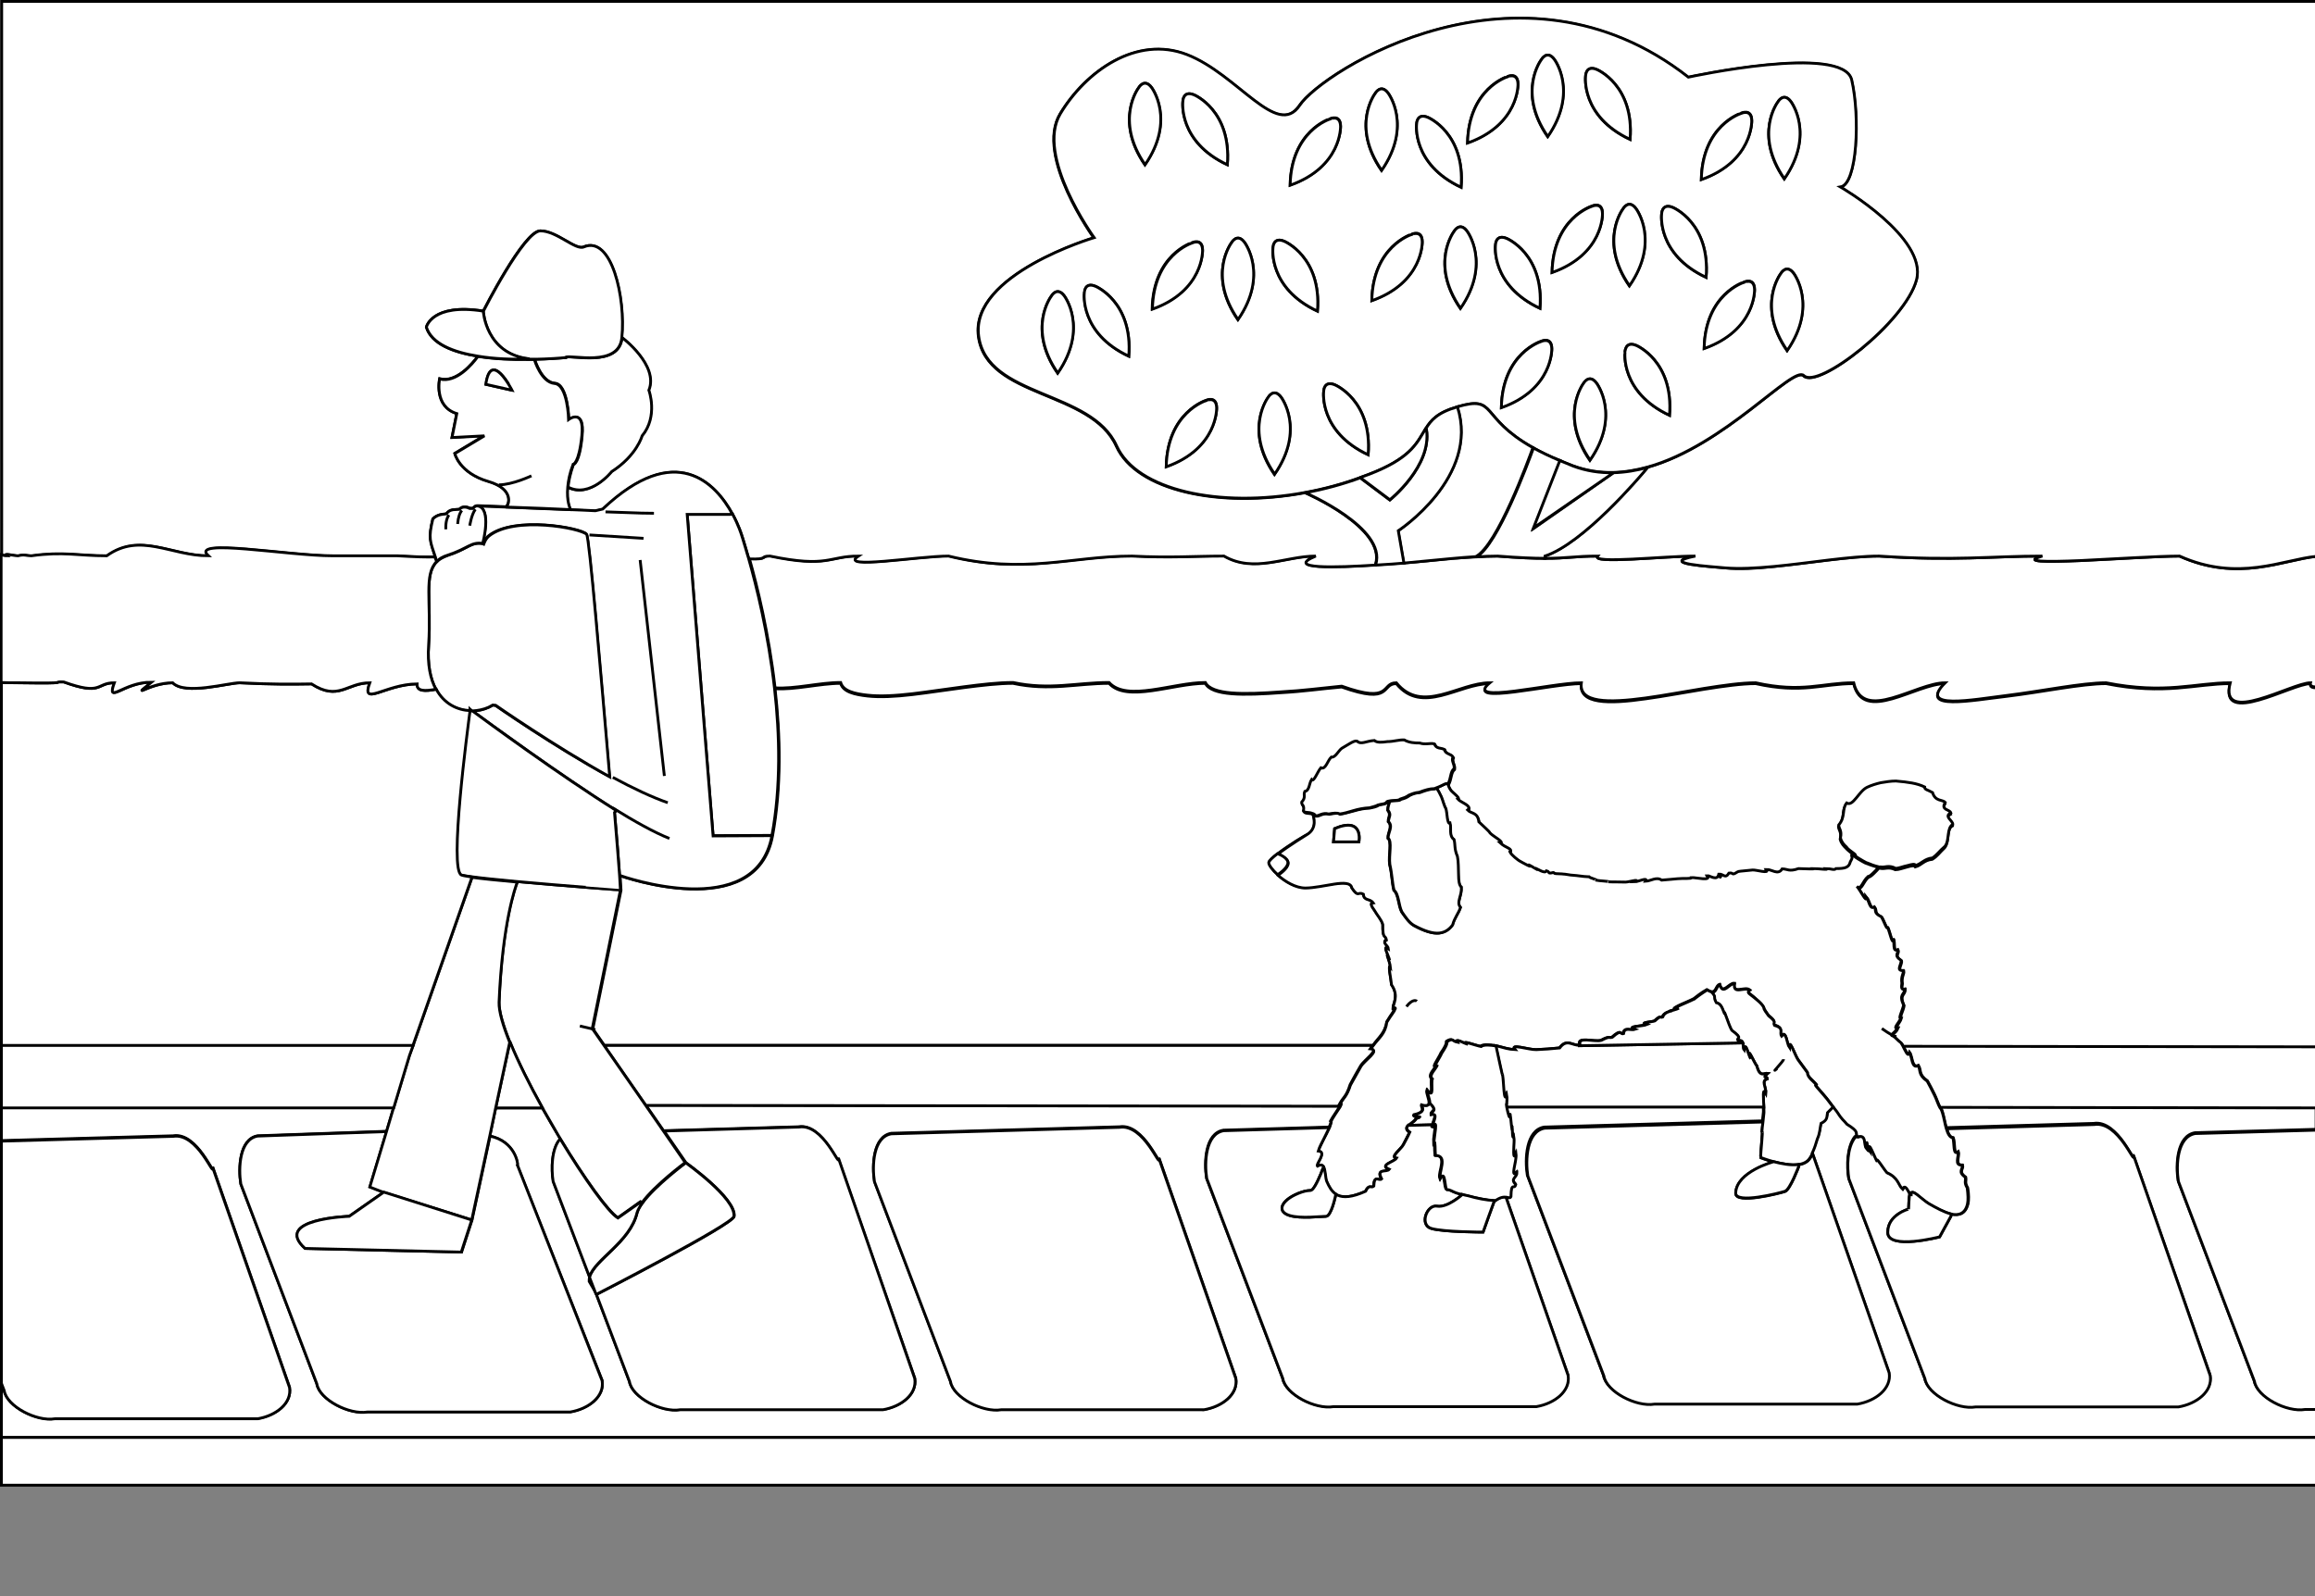 <?xml version="1.0" encoding="utf-8"?>
<!-- Generator: Adobe Illustrator 15.0.0, SVG Export Plug-In . SVG Version: 6.00 Build 0)  -->
<!DOCTYPE svg PUBLIC "-//W3C//DTD SVG 1.1//EN" "http://www.w3.org/Graphics/SVG/1.1/DTD/svg11.dtd">
<svg version="1.1" id="layer_x5F_www.ABC-color.com"
	 xmlns="http://www.w3.org/2000/svg" xmlns:xlink="http://www.w3.org/1999/xlink" x="0px" y="0px" width="822px" height="567px"
	 viewBox="0 0 822 567" enable-background="new 0 0 822 567" xml:space="preserve">
<rect x="0" y="0" width="822" height="567" fill="#808080" stroke="none"/>
<path fill="#FFFFFF" stroke="#000000" d="M508.1,395.7c2.5-0.601,0.9,2,0.5,3.8h-0.1l-8.1,0.2l-0.2-0.102c0.1,0,0.1-0.1,0.2-0.1
	c1.198-0.9,2.198-1.4,2.5-2.3c3.6-1-1.602-0.2-0.7-1.4c4.7-1,2.398-2.699,2.7-3.5c2,0.602,2.6,0.2,2.698-0.699l0,0
	C510.7,394.7,508,394.3,508.1,395.7z"/>
<rect x="0.5" y="510.5" fill="#FFFFFF" stroke="#000000" width="822" height="17"/>
<path fill="#FFFFFF" stroke="#000000" d="M822.5,500.6v9.9H0.5v-19.3l1,2.6c0.9,5.602,11.5,11.102,18,10h72
	c6.5-1.1,12.2-5.398,11.3-11.1l-27.3-78.3c0.7,4.3-5.3-12.4-14-11l-61,1.698V393.4h139.3l-2.5,8.398L91.5,403.4
	c-6.5,1.1-6.9,11.398-6,17l27,71c0.9,5.6,11.5,11.1,18,10h72c6.5-1.102,12.2-5.4,11.3-11.102L183.7,414c0.2-0.7-0.9-8.6-9.8-10.5
	l2.1-10h16.6c2.1,3.7,4.2,7.4,6.4,11c-3.2,3.5-3.3,10.7-2.5,15.1l12.9,33.9c-0.2,0.5-0.2,1-0.2,1.6l2.4,4.102l11.9,31.398
	c0.9,5.602,11.5,11.102,18,10h72c6.5-1.1,12.2-5.398,11.3-11.1l-27.3-78.3c0.7,4.3-5.3-12.4-14-11l-47.9,1.398l-6.3-9.1l246.2,0.3
	l0.2,0.102c-0.8,1.5-2.5,3.8-3.2,5.1c0.3,0.1,0,1.2-0.6,2.3l-37.5,1.102c-6.5,1.1-6.9,11.398-6,17l27,71c0.898,5.6,11.5,11.1,18,10
	h72c6.5-1.102,12.198-5.4,11.3-11.102L534.6,424.9c0.9,0.1,1.4,0.5,1.7-0.2c0.102-5.602,1.3-2.2,1.7-4.3c-2.1-2.2,0.4-2.4,0.4-4.102
	c-2.5,1.8,0-3.898-0.302-6.7c-1.3,2.7-0.698-3.398-0.698-4c0-0.698,0.1-1-0.102-2.198c-0.6,1.1-0.398-2.5-0.6-3.802
	c0.1,4.302-0.5-2.698-0.7-4.3c0.1,2.9-0.8-0.3-1.2-2.398h91.3c0,1,0.102,1.898,0,2.398c-0.1,1-0.198,1.9-0.3,2.8l-77.5,2.2
	c-6.5,1.102-6.898,11.4-6,17l27,71c0.9,5.602,11.5,11.102,18,10h72c6.5-1.1,12.2-5.398,11.3-11.1l-27.198-78
	c0-0.102,0.1-0.2,0.198-0.4c0.602-1.398,1.2-3,1.7-4.8c0.9-1.9,0.9-3.7,1.3-5.5c2.302-1.3,2-2.3,2.302-3.8c0.898-0.9,1.6-1.602,2-2
	c0.5,0.6,0.898,1.199,1.398,1.8c1.9,3.1,2.4,3,3.602,4.5c4.5,2.7,2.898,3,3.6,4.2l-0.9,0.5c-2.8,3.6-2.898,10.5-2.198,14.7l27,71
	c0.898,5.6,11.5,11.1,18,10h72c6.5-1.102,12.198-5.4,11.3-11.102L757.4,410c0.698,4.3-5.302-12.4-14-11l-52.302,1.5
	c-0.1-0.4-0.198-0.8-0.3-1.1c-0.5-2-0.8-4.2-1.6-5.9c-0.102-0.1-0.2-0.2-0.4-0.5l133.602,0.2v7.898l-43,1.2
	c-6.5,1.102-6.9,11.4-6,17l27,71c0.898,5.602,11.5,11.102,18,10h4.1V500.6z M427.5,500.6c6.5-1.1,12.2-5.398,11.3-11.1l-27.3-78.3
	c0.7,4.3-5.3-12.4-14-11l-81,2.3c-6.5,1.1-6.9,11.4-6,17l27,71c0.9,5.6,11.5,11.1,18,10h72V500.6z"/>
<path fill="#FFFFFF" stroke="#000000" d="M822.5,401.4V500.6h-4c-6.5,1.102-17.1-4.398-18-10l-27-71c-0.9-5.6-0.5-15.898,6-17
	L822.5,401.4z"/>
<path fill="#FFFFFF" stroke="#000000" d="M822.5,371.5v22l-133.6-0.2c-0.602-1-1.302-3.2-2-4.6c-0.802-1.601-1.602-3.2-2.5-4.8
	c-3.302-2.301-2.102-3.801-3.2-5.5c-2.4,1.1-2.102-3.301-3.102-4.602c-0.5,1.801-1.5-0.8-2.398-2.5L822.5,371.5z"/>
<path fill="#FFFFFF" stroke="#000000" d="M453.7,303.2c-1.8,1.399-3.102,2.6-3.102,3.2c0,0.8,1.302,2.6,3.2,4.3
	c2.5,2.3,6.2,4.5,9.7,4.5c3.1,0,7-1,10.3-1.4c3.3-0.399,5.9-0.5,6.2,1.4c2.4,3.5,1.9,1.1,4.1,2.2c0.2,2.5,2.302,1.398,3.5,3.1
	c-1.198,0.1-0.6,1.1,0.4,2.6c1.1,1.7,2.5,3.301,3,5.102c-0.1,5.398,0.9,3.398,1.3,5.5c-1.7,1,0.602,1.898,0.7,3.1
	c-2.3-1.5,0.2,2.602,0.4,4c-1.9-4,0.198,0.5,0.3,2.5c-0.9-1.1,0.3,4.7,0.398,6.301c2.802,4,0.5,7.101,0.5,8.301
	c1.9-0.7,0.102,1.199,0.102,1.199c1.3-1.399-0.9,1.399-2.3,3.801c-0.602,4.1-2.9,5.5-4.9,8.398H214.6l0,0l-4.1-5.898l10-49.2
	c0,0-0.1-1.601-0.3-5.101h0.3c0,0,48,17.101,53.8-14.199c3.2-17.2,2.8-35.7,0.9-52.3c7,0.5,15.9-1.9,23.3-1.9c0.9,3.1,5.1,4,9.5,4.5
	c4.4,0.5,10,0.2,15.9-0.5c6-0.7,12.3-1.7,18.5-2.5c6.198-0.8,12.198-1.5,17.3-1.5c13,2.8,22.7,0,34.1,0c6.3,7,22.8,0,34.2,0
	c1.1,2.2,4.5,3.3,9.3,3.7s11.102,0.1,17.9-0.4c7.398-0.4,14.2-1.4,21.2-2c18.198,6.5,13.8-1.2,19.398-1.2c9.2,11.3,22.2,0,33.2,0
	c-9.5,7.9,21.8,0,32.5,0c-0.9,7.3,9.6,7.3,22.8,5.4c6.602-0.9,13.9-2.3,20.8-3.4c6.9-1.1,13.4-2,18.302-2c16.6,3.7,23.5,0,34.8,0
	c3.398,14.4,22.1,0,32.5,0c-10,9.8,9.6,5.9,21.898,4.5c12.302-1.5,26.7-4.5,35.2-4.5c21,4.2,31.9,0,44.102,0
	c-4.2,15.5,21.898,0,28.5,0c-0.302,1.1,0.6,1.5,2.1,1.5v127.5l-146.7-0.2c-0.2-0.5-0.5-0.898-0.7-1.1c-0.8-0.4-1.8-1.7-2.698-2.3
	c-1.7-0.4,0.698-1,1.5-2.9c-1.802,0.5,0.8-2.1,1.198-3.5c-1,0.2,0.802-2.899,1-4.6c-1.8-4.101,0.4-3.601,0.4-5.7
	c-1.2,0.4-1.3-0.6-1-2.1c-0.4-2.5,0.7-3.4,0.5-4.5c-2.8,0.1-0.5-2.4-0.8-3.602c-2.8-1.898-0.7-2.5-1.2-3.8c-1.9,1-1-2.7-1.6-4
	c-0.2,3.3-1.302-2.8-2.102-4.2c0.102,1.9-1.3-2.3-2.1-3.5c-2.9-1.398-1.602-2.3-2.5-3.5c-1.5,1.102-1.8-2.398-2.9-3.6
	c0.4,2.8-2.1-2.4-3.3-3.7c1.5,1.601,2-1.8,4-3.5c0.6,0.2,2.9-2.3,3.7-3.2c0.1,0,0.3,0.102,0.398,0.102c1.7,0.398,2.9-0.701,5.4,0.5
	c1.2,0,2.7-0.602,4.3-1c1.4-0.4,2.5-0.602,2.8,0c2.2-0.602,3-2.4,6-2.701c1.802-1.1,2.5-2.299,4.4-4.1c0.9-1.101,1-2.801,1.2-4.301
	s0.398-2.898,1.6-3.5c0-1.398-3.3-2.8-0.7-4.1c-0.5-1.301-3.698-0.9-2-3.7c-0.898-1.2-3.5-0.3-4.5-3.5c-1.698-1.1-2.898-1-2.8-2
	c-1.5-0.7-2.898-1.1-4.5-1.4c-1.6-0.3-3.398-0.5-5.7-0.7c-1.898,0-3.5,0.2-5.398,0.6c-1.7,0.4-3.3,0.9-4.8,1.6
	c-3,1.4-5,6.9-7.302,5.6c-1.8,2.3-0.3,4.8-2.8,7.8c0,1.399,1.2,1.899,0.602,4.601c0.398,1.5,1.3,2.399,2.1,3.199
	c0.5,0.602,1.6,1.4,2.4,2.102L657.6,304c0.4,1.2,0.102,1.2-0.5,2.4c-0.5,2-2,2.398-5.1,2.398c-0.5,0.7-1.8,0-3.2,0
	c0.8,0.602-2.898,0-4.6,0c0.398,0.301-3.602,0-5.5,0c-3.4,1.2-3.9,0-5.8,0.102c-1.4,2.299-3.802,0.1-5.602,0.199
	c1.4,1.801-3.398,0.101-4.898,0.199c-4.7,0.602-4.9,0.4-5.4,0.7c-2.3,1.5-1.1,0.2-3,0.399c-1.3,2.301-2.1,0.301-3.4,0.399l0,0
	c-0.1,0-0.1,0-0.198,0c-0.5,2.601-3.302,0.4-4.102,0.5c1.602,2.101-4,0.601-5.6,0.7c0.2,0.5-3,0.2-4.9,0.4
	c-0.5,0.1-3.8,0.398-5.7,0.5c-1.8-1.301-3.8,0.3-5.698,0.398c1-1.6-2.7,0.102-3.802,0.2c2.102-1.2-2.198,0.101-3.3,0.101
	c-2.7-0.101-4.3,0-6.1-0.101c0.6-0.101-3.4-0.3-4.5-0.601c0.898-0.101-2-0.699-2.4-1.199c-0.3,0-0.7,0-1.8-0.102
	c-2.8-0.398-2.8-0.3-4.7-0.5c-3.7-0.6-2-0.3-3-0.398c-4.2-0.2-2.1-0.301-3.2-0.5c-2.3,0.6-1-0.301-2.398-0.602
	c-0.5,1.2-3.102-0.699-4.102-1c2.302,1.801-1.3-0.699-2.398-1.199c2.398,1.699-2.4-0.899-3.2-1.399c-0.3-0.2-2.7-1.899-3.3-3.2
	c1-1.199-1.4-1.3-3.5-3.199c1.6-0.101-2.2-2.101-3.5-3.4c-0.3-0.699-2.7-2.6-4-4c-0.5-3.5-2.8-2.799-4-4.199
	c1.8-1.5-2.5-2.7-3.5-3.9c1-0.5-1.9-2.3-2.5-3.2c-0.602-0.9-0.9-1.7-0.9-2.1c1.2-2.1,0.8-4.4,2.2-5.5c0.3-1.6-1.1-2.7-0.4-4.1
	c-0.5-1.1-2.8-1-3-2.7c-1.3-0.7-2.898-0.1-3.6-2c-1.6-0.5-3.1,0.4-5.2-0.3c-1.898,0-3.8-0.1-5.5-1.1c-1.898,0-3.7,0.7-6,0.6
	c-1.898,0.3-3.7,0.3-4.6-0.4c-3,0.2-4.7,1.6-6.2,0.2c-1.1-0.2-2.8,1.1-5.4,2.6c-1.198,0.9-2.3,3.4-3.698,3.1c-1.2,1.2-2,4.6-3.7,3.8
	c-1.2,1.3-2.5,5.2-3.3,4.2c-1,1.4-0.802,3.8-2.4,4.2c-0.6,1.3,0.4,2-1.1,3.799c-0.102,1.201,1.1,0.9,0.6,3.101
	c0.5,0.8,1.7,0.399,3.2,0.899c0.398,1.101,1.7,5.201-2,7.301C464.1,296.2,457.6,300.2,453.7,303.2z"/>
<path fill="#FFFFFF" stroke="#000000" d="M524,197.8c2.6-0.2,5.1-0.3,7.6-0.3c7.7,0.6,12.9,0.8,16.802,0.8
	c8.5,0,10.898-0.8,18.898-0.8c-2.398,2.9,23.3,0,34.7,0c-13.7,2.7,5.8,3.7,10.6,4.2c4.9,0.5,10.802,0.2,17.2-0.5
	c12.7-1.3,27.102-3.7,37.4-3.7c26.7,1.8,40.1,0,58,0c-7.3,2.1,1.3,2.1,13.5,1.6s28-1.6,35.2-1.6c20.898,9.4,36.8,1.3,48.6,0.1V244
	c-1.4,0-2.4-0.4-2.1-1.5c-6.602,0-32.602,15.5-28.5,0c-12.302,0-23.102,4.2-44.102,0c-8.5,0-23,3-35.2,4.5
	c-12.198,1.5-31.8,5.3-21.898-4.5c-10.4,0-29.102,14.4-32.5,0c-11.2,0-18.2,3.7-34.8,0c-5,0-11.4,0.9-18.302,2
	c-6.898,1.1-14.198,2.5-20.8,3.4c-13.2,1.8-23.8,1.8-22.8-5.4c-10.7,0-42,7.9-32.5,0c-11,0-24,11.3-33.2,0
	c-5.6,0-1.2,7.7-19.398,1.2c-7.102,0.7-13.802,1.6-21.2,2c-6.8,0.5-13,0.8-17.9,0.4c-4.8-0.4-8.2-1.5-9.3-3.7c-11.4,0-27.9,7-34.2,0
	c-11.398,0-21.1,2.8-34.1,0c-5.2,0-11.102,0.7-17.3,1.5c-6.2,0.8-12.602,1.8-18.5,2.5c-6,0.7-11.5,1-15.9,0.5
	c-4.5-0.5-8.6-1.4-9.5-4.5c-7.4,0-16.4,2.4-23.3,1.9c-2.2-19.4-6.4-36.3-9.1-45.9l0,0c7.4,0.3,3.7-1,7.5-1c20.7,4.3,20.8,0,31.4,0
	c-7.4,4.9,21.2,0,32,0c13.5,3.4,24.3,3.4,34.5,2.5s19.7-2.5,30.6-2.5c14.2,0.7,21.802,0,32.7,0c10.7,6.2,21.8,0,32.602,0
	c-11.302,4.8,7.198,4.2,21.198,3.2c4-0.3,7.5-0.5,10-0.7c5.602-0.4,11.2-1,16.802-1.6C518.3,198.2,521.2,197.9,524,197.8z"/>
<path fill="#FFFFFF" stroke="#000000" d="M822.5,0.5v197.1c-11.8,1.1-27.7,9.3-48.6-0.1c-7.2,0-23,1-35.2,1.6
	c-12.2,0.5-20.7,0.5-13.5-1.6c-17.9,0-31.2,1.8-58,0c-10.3,0-24.7,2.5-37.4,3.7c-6.398,0.6-12.3,0.9-17.2,0.5
	c-4.898-0.5-24.3-1.5-10.6-4.2c-11.4,0-37.1,2.9-34.7,0c-8.1,0-10.398,0.8-18.898,0.8v-0.8c13.8-4.6,33.398-27.6,36.5-31.5
	c27.6-7.7,51.698-36.3,55.5-32.5c5,5,36-19,40-34s-27-33-27-33c6-1,7-25,4-38s-58-1-58-1c-60-47-130-2-138,10s-22-11-40-18
	s-36,6-45,21s12,44,12,44s-44,13-41,35s40,19,49,39c7.1,15.7,36.3,22.2,67,16.5l0,0c0,0,29,12.5,25,25.5v0.2
	c-14,0.9-32.5,1.5-21.2-3.2c-10.8,0-21.9,6.2-32.602,0c-10.898,0-18.6,0.7-32.698,0c-10.9,0-20.4,1.7-30.602,2.5s-21,0.8-34.5-2.5
	c-10.7,0-39.4,4.9-32,0c-10.6,0-10.7,4.3-31.4,0c-3.9,0-0.2,1.3-7.5,1l0,0c-0.4-1.3-0.7-2.4-1-3.4c-0.9-3.2-1.5-4.9-1.5-4.9
	s-1-3.4-3.3-7.6c-5.9-10.7-20-26.4-46-1.7l-2.6,0.6c-2.6-0.1-5.6-0.2-9.1-0.4v-0.3c0,0-1.4-2.6-0.9-7.8l0,0
	c7.9,4.1,15.5-5.5,15.5-5.5c8.9-5.7,10.8-12.7,10.8-12.7c5.8-7,2.4-16.2,2.4-16.2c3.7-8.9-9.5-18.7-9.5-18.7
	c1.4-14.1-3.6-36.3-13.5-32.2c-2.9,1.3-9.6-5.7-15.4-5.7c-5.8,0-20.2,28.5-20.2,28.5c-18.3-2.9-20.2,5.7-20.2,5.7
	c1.8,5.9,9.4,8.9,18.3,10.3c-1.9,2.6-7.7,9.6-13.6,8c0,0-2.2,9.8,6.1,12.3l-1.7,8.5l11.5-0.6l-10.5,6.3c0,0,1.5,6.9,11.9,9.9
	c8.9,2.6,7.5,7.9,6.6,8.7v0.4c-3.2-0.1-6.7-0.3-10.3-0.4c-0.7-0.1-1.3,0.3-1.7,0.9h-1.1c-0.8-0.4-2.5-1-3.8,0.4l-1.6,0.1
	c-0.9,0-2.1,0.3-3,1.5l-0.7,0.1c0,0-2.5,0-4.1,1.7c-1.6,6.9-0.9,7.7,0.9,13.6c-2.8,0-6.7,0-13.3-0.4c-7.9,0-15.6,0-23,0
	c-15.9,0-51-6.4-44.1,0c-13.4,0-24.2-8.5-36.1,0c-10.6,0-15.2-1.6-26.8,0c-1.7,0-2.5-0.6-4.7,0c-1.5,0-5.7-1.1-4.1,0
	c-0.5,0-1.2-0.3-1.9-0.4V0.5H822.5z"/>
<path fill="#FFFFFF" stroke="#000000" d="M784.8,488.6c0.9,5.602-4.8,10-11.3,11.102h-72c-6.5,1.1-17.1-4.4-18-10l-27-71
	c-0.7-4.2-0.7-11.102,2.2-14.7l0.898-0.5c0,0.1,0.102,0.2,0.2,0.3c3.3-1,2,2.8,3.102,4.102c0.198-4.802,0.198-0.102,1.1,1.1
	c-0.7-5.3,2.1,2.8,2.7,3.5c-0.7-2.2,2.398,2.8,3.5,4c4.1,1.8,4,4.5,5.5,5.8c1-1.8,1.898,0.5,2.5,1.602c-0.4,0.8-0.5,5.6-0.5,5.6
	c0-0.1-1.8,0.5-3.7,1.7c-1.8,1.3-3.7,3.3-3.7,6.5c0,6.3,18.4,1.6,18.4,1.6l4-7.3l0.2-0.8c2.8,0.6,5-0.102,5.898-3.602
	c0.3-1.398,0.3-3.3-0.1-5.698c-1.2-2-0.4-2.5-0.7-3.802c-2.8-2-0.7-2.8-1.1-4.3c-3,0.102-1-3.1-1.5-4.7
	c-1.802,1.602-1.102-3.3-1.802-5c-1.198-0.1-1.898-1.6-2.3-3.198l52.3-1.5c8.7-1.4,14.7,15.3,14,11L784.8,488.6z"/>
<path fill="#FFFFFF" stroke="#000000" d="M472,400.6c0.5-1.198,0.9-2.198,0.6-2.3c0.602-1.3,2.302-3.7,3.2-5.1
	c0.5-0.9,0.602-1.4,0.102-1.2c1.198-2.2,2.3-2.5,3.6-6.6c1.2-2.2,2.5-4.4,3.7-6.602c1.2-2.1,7-5.8,3.5-6.1c0.3-0.5,0.5-0.9,0.8-1.2
	c2.1-2.899,4.4-4.3,4.9-8.399c1.398-2.399,3.698-5.199,2.3-3.801c0,0,1.8-1.898-0.102-1.199c-0.1-1.199,2.302-4.301-0.5-8.301
	c-0.1-1.6-1.398-7.5-0.398-6.3c-0.2-2-2.2-6.5-0.3-2.5c-0.2-1.3-2.602-5.399-0.4-4c-0.1-1.2-2.4-2.101-0.7-3.101
	c-0.398-2.101-1.398,0-1.3-5.5c-0.5-1.801-2-3.301-3-5.101c-1-1.399-1.6-2.399-0.4-2.601c-1.198-1.699-3.3-0.6-3.5-3.1
	c-2.1-1.101-1.6,1.399-4.1-2.199c-0.3-1.9-2.9-1.9-6.2-1.4s-7.3,1.4-10.3,1.4c-3.5,0-7.2-2.301-9.7-4.5l0.2-0.201
	c0,0,3.4-2.199,3.4-4.101c0-1.8-3.4-3-3.7-3.198c4-3.102,10.398-7,10.398-7c3.7-2.201,2.4-6.302,2-7.302
	c0.4,0.2,0.9,0.4,1.302,0.802c1.1,0.1,2.398-1.302,4.6-0.701c1.6-0.299,3.2-0.601,3.9,0c1.698-0.299,3.198-0.799,4.898-1.199
	c1.7-0.5,3.5-0.9,5.7-1c0.9-0.2,2.2-0.4,3-1c1.1-0.4,2.6-0.2,3.2-1.2c0.2-0.101,0.5-0.101,0.7-0.2c-0.2,0.801-0.602,1.9-0.7,3.1
	c1.3,1.802,0.2,2.302,0.2,4.102c1.698,1.7-0.2,3.898-0.102,5.898c0.7,0.5,0.8,2,0.7,3.802c-0.1,1.8-0.3,3.899-0.1,5.5
	c0.898,3.5,0.8,6.3,1.5,9.198c1.698,1.302,1.6,5.602,2.8,7.701c1.2,1.601,2.6,3.799,4.3,4.799c3.9,2.102,6.7,2.9,8.9,2.701
	c2.198-0.301,3.698-1.301,4.8-2.899c0.7-2.601,2-3.802,2.8-6.2c-1.5-1.898,0.6-4,0.3-7.2c-0.8-0.6-1-2.399-1.1-4.5
	c-0.102-2.1,0-4.6-0.4-6.5c-1.2-2.8-0.8-4-1.2-6c-1.898-1.399-0.898-3.899-1.398-5.8c-1.102,0.5-1-3.602-1.5-5.2
	c-0.5-0.899-1-3-1.602-4.2c-0.6-1.3-1.1-2.4-1.698-3c2.6-1,3.8-2.1,4.3-1.4c0,0.5,0.3,1.2,0.898,2.1c0.602,0.9,3.5,2.8,2.5,3.2
	c1,1.2,5.302,2.398,3.5,3.898c1.302,1.4,3.602,0.701,4,4.201c1.4,1.399,3.7,3.299,4,4c1.302,1.299,5.2,3.299,3.5,3.399
	c2.102,2,4.5,2,3.5,3.2c0.602,1.3,3,3,3.302,3.199c0.8,0.5,5.6,3.101,3.198,1.399c1.2,0.4,4.802,2.9,2.4,1.2c1,0.3,3.6,2.2,4.1,1
	c1.4,0.3,0.102,1.2,2.4,0.602c1.1,0.198-1,0.398,3.2,0.5c1,0.198-0.7-0.201,3,0.398c1.898,0.2,1.898,0.102,4.7,0.5
	c1.198,0.102,1.6,0.102,1.8,0.102c0.398,0.5,3.3,1.1,2.398,1.198c1.2,0.302,5.102,0.4,4.5,0.601c1.802,0.101,3.4,0,6.102,0.101
	c1.1,0,5.398-1.3,3.3-0.101c1.1,0,4.8-1.799,3.8-0.199c1.9-0.1,3.9-1.7,5.7-0.4c1.9-0.199,5.2-0.398,5.7-0.5
	c1.898-0.199,5.1,0.102,4.898-0.398c1.602-0.102,7.2,1.398,5.602-0.7c0.8-0.101,3.6,2.1,4.1-0.5c0.102,0,0.2,0,0.2,0
	c0.2,2.3,1,0.2,0,0l0,0c1.3-0.2,2.1,1.8,3.4-0.4c1.898-0.3,0.698,1.101,3-0.399c0.5-0.299,0.698-0.199,5.398-0.699
	c1.4-0.1,6.2,1.5,4.9-0.2c1.8-0.101,4.2,2.2,5.6-0.2c1.9,0,2.4,1.1,5.8-0.1c1.9,0,5.9,0.3,5.5,0c1.7,0,5.4,0.6,4.602,0
	c1.3,0,2.7,0.699,3.2,0c3.1,0,4.6-0.301,5.1-2.4c0.6-1.199,0.8-1.199,0.5-2.398l0.3-0.602c0.7,0.5,1.102,1,0.7,1.102
	c1.2,0.998,5,2.998,4.1,2.398c1.4,0.6,2.7,1,4.4,1.5c-0.8,0.9-3.1,3.4-3.7,3.2c-2,1.7-2.5,5.101-4,3.5c1.2,1.2,3.7,6.5,3.3,3.7
	c1,1.199,1.302,4.8,2.9,3.6c0.9,1.2-0.5,2.102,2.5,3.5c0.8,1.2,2.2,5.301,2.1,3.5c0.802,1.4,2,7.4,2.102,4.2c0.6,1.399-0.3,5,1.6,4
	c0.5,1.3-1.6,1.899,1.2,3.8c0.3,1.301-2,3.801,0.8,3.602c0.2,1.199-0.898,2-0.5,4.5c-0.2,1.5-0.2,2.5,1,2.1
	c0,2.102-2.2,1.602-0.398,5.7c-0.302,1.7-2,4.899-1,4.601c-0.4,1.399-3,3.899-1.2,3.5c-0.8,1.899-3.102,2.5-1.5,2.899
	c0.898,0.5,1.898,1.8,2.7,2.3c0.198,0.2,0.398,0.602,0.698,1.102c0.9,1.699,1.9,4.3,2.4,2.5c1,1.398,0.7,5.8,3.1,4.6
	c1,1.7-0.198,3.1,3.2,5.5c0.8,1.5,1.7,3.1,2.5,4.8c0.7,1.3,1.4,3.601,2,4.601c0.102,0.199,0.3,0.399,0.4,0.5
	c0.8,1.699,1.1,3.899,1.6,5.899c0.102,0.4,0.2,0.8,0.3,1.102c0.5,1.6,1.102,3.1,2.302,3.198c0.6,1.7,0,6.5,1.8,5
	c0.5,1.602-1.5,4.9,1.5,4.7c0.398,1.5-1.7,2.3,1.1,4.3c0.3,1.4-0.5,1.802,0.7,3.802c0.3,2.398,0.4,4.3,0.1,5.698
	c-0.8,3.5-3.1,4.2-5.898,3.602c-2.5-0.602-5.4-2.2-8-3.7c-2.7-1.6-6.302-5.9-6.302-3.1c-0.198-0.602-0.3-0.7-0.398-0.5
	c-0.602-1.102-1.5-3.4-2.5-1.602c-1.5-1.398-1.4-4-5.5-5.8c-1.102-1.2-4.102-6.2-3.5-4c-0.602-0.7-3.5-8.8-2.7-3.5
	c-0.899-1.2-0.899-5.9-1.1-1.1c-1.102-1.302,0.198-5.102-3.102-4.102c-0.1-0.1-0.1-0.2-0.2-0.3c-0.698-1.2,0.9-1.4-3.6-4.2
	c-1.2-1.5-1.7-1.5-3.6-4.5c-0.5-0.6-0.9-1.199-1.4-1.8c-0.7-0.899-1.4-1.8-2.2-2.899c-0.6-0.801-2-2.301-3-3.5
	c-1-1.101-1.6-1.899-0.5-1.199c-1.2-1.602-3.5-3-3.398-4.602c-1.102-1.5-2.2-3-3.302-4.5c-1.1-1.5-3.1-7.8-3.1-4.398
	c-1-1.4-1-6.102-2.8-4.102c-0.9-1.3,1.1-2.699-2.5-3.8c-0.8-1.2,1.2-0.8-2.1-3.399c-0.602-1-1.7-2.301-1.7-2.899
	c-0.8-1.4-2.5-2.7-3.7-3.8c-1.3-1.102-2.6-1.7-1.3-2.4c-1.8-1.3-6.102,1.9-5.4-2.3c-1.8-0.2-4.2,4.3-5.2,0.399
	c-1.398,0.399-1.2,3-3.1,2.601c-0.4-0.101-0.9-0.3-1.5-0.7c-1.8,1-4,2.7-4.6,3.2l0,0c-1.102,0.6-4,1.8-4.2,1.899l0,0
	c-1.602,0.699-4.602,2.199-1.3,1.5c-0.7,0.399-2.9,0.899-3.102,1c0,0,0.2,0,0.7-0.101c-0.8,0.3-2.8,0.7-3.3,2.2
	c-1,0.5-0.3-0.9-2.8,1.398c-0.9,0.4-5.602,0.602-2.802,1.301c-1.398,0.601-7.398,0.601-4.198,1.699c-1.4,0.5-3.802-1-4.102,1.5
	c-1.3,0.5-0.398-1.898-4,1.301c-1.3,0.399-0.7-0.601-3.898,1.101c-2.602,0.7-8.802-1.601-7.5,1.7c-0.102,0-0.102,0-0.2,0
	c-2.4,0.3-4.4-2.5-7,1c-2.9,0.3-5.602,0.5-8.3,0.6c-2.602,0.102-9.5-2.3-7.5,0c-2.4-0.1-4.2-0.8-6-1.199
	c-0.302-0.101-0.602-0.199-1-0.199C529,371,526.6,370.8,525.6,371.6c-1.698-0.3-7.398-2.398-4.698-0.8c-1.4-0.3-4.302-2.2-3.602-0.7
	c-2-0.398-1.5-1.6-3.7-0.3c-0.398,0.3,0.802,0.2-2,4.2c-0.398,1.2-4,6.4-1.5,4.1c-0.6,1.5-3.3,3.7-1.8,5c-0.5,1.4,0.9,7.5-1.7,4.102
	c-0.3,0.898,0.9,3.199,0.802,4.5c-0.102,0.8-0.7,1.3-2.7,0.699c-0.3,0.801,2,2.5-2.7,3.5c-0.9,1.199,4.3,0.399,0.7,1.399
	c-0.4,0.8-1.4,1.4-2.5,2.3c0,0.102-0.102,0.102-0.2,0.102c-0.7,0.7-1,1.5,0.5,2.5c-0.8,1.6-1.5,3-2.3,4.5s-4.8,4.3-2.4,4.7
	c-0.8,1.398-6.3,2.398-2.6,4c-0.9,1.198-4.7-0.5-2.7,3.398c-0.9,1-2.6-1.8-2.8,2.602c-1,0.698-1.602-0.9-2.9,1.8
	c-4.898,2.1-7.898,2.3-9.898,1.398c-0.302-0.1-0.5-0.198-0.7-0.398c-1.5-1-2.4-2.7-3.2-4.5c-0.6-1.3-0.5-3.8-1.1-5.102
	c-0.4-0.8-1-1-2.2-0.3c-0.8-0.6,3.5-5.1,0.3-5.398c0.5-1.4,1.2-2.7,2-4.4C470.5,403.6,471.4,401.9,472,400.6z M482.5,299
	c0,0,1.8-9.1-8.6-4.7l-0.4,4.7H482.5z"/>
<path fill="#FFFFFF" stroke="#000000" d="M692.9,431.2l-0.2,0.8l-4,7.3c0,0-18.4,4.8-18.4-1.6c0-3.2,1.8-5.2,3.7-6.5
	c1.8-1.3,3.7-1.8,3.7-1.7c0,0,0.1-4.8,0.5-5.6c0.2,0.3,0.3,0.5,0.398,0.5l0,0c0-2.802,3.602,1.5,6.302,3.1
	C687.5,429,690.4,430.6,692.9,431.2z"/>
<path fill="#FFFFFF" stroke="#000000" d="M667.2,307.9c-1.7-0.4-3-0.9-4.4-1.5c0.9,0.6-2.898-1.5-4.1-2.4c0.398-0.2,0-0.6-0.7-1.1
	c-0.8-0.602-2-1.4-2.4-2.102c-0.898-0.8-1.698-1.699-2.1-3.199c0.6-2.699-0.6-3.199-0.6-4.601c2.5-3,1-5.5,2.8-7.8
	c2.3,1.398,4.3-4.2,7.3-5.6c1.5-0.7,3.1-1.2,4.8-1.6c1.9-0.3,3.5-0.6,5.4-0.6c2.3,0.2,4.1,0.4,5.7,0.7c1.6,0.3,3,0.7,4.5,1.4
	c-0.102,1,1.1,1,2.8,2c1,3.3,3.6,2.4,4.5,3.5c-1.7,2.8,1.6,2.399,2,3.7c-2.602,1.3,0.7,2.699,0.7,4.1c-1.102,0.602-1.4,2-1.602,3.5
	s-0.3,3.2-1.2,4.301c-2,1.699-2.698,2.899-4.398,4.101c-2.9,0.3-3.8,2-6,2.7c-0.2-0.7-1.4-0.4-2.8,0c-1.602,0.3-3.102,1-4.302,1
	c-2.5-1.301-3.698-0.2-5.398-0.5C667.5,308,667.4,308,667.2,307.9z"/>
<path fill="#FFFFFF" stroke="#000000" d="M633.5,63.5L633.5,63.5c11-15.9,2.4-27.4,2.4-27.4c-2.602-3.5-4.602,0.1-4.602,0.1
	S622.6,47.6,633.5,63.5z M634.5,124.5L634.5,124.5c11-15.9,2.4-27.4,2.4-27.4c-2.602-3.5-4.602,0.1-4.602,0.1
	S623.6,108.6,634.5,124.5z M551.1,96.7L551.1,96.7C569.4,90.2,569,75.8,569,75.8c0-4.4-3.8-2.6-3.8-2.6S551.5,77.4,551.1,96.7z
	 M564.5,163.5L564.5,163.5c11-15.9,2.4-27.4,2.4-27.4c-2.602-3.5-4.602,0.1-4.602,0.1S553.6,147.6,564.5,163.5z M578.5,101.5
	L578.5,101.5c11-15.9,2.4-27.4,2.4-27.4c-2.602-3.5-4.602,0.1-4.602,0.1S567.6,85.6,578.5,101.5z M578.8,49.5L578.8,49.5
	c1.5-19.3-11.8-24.8-11.8-24.8c-4-1.7-4,2.4-4,2.4S561.3,41.3,578.8,49.5z M592.8,147.5L592.8,147.5c1.5-19.3-11.8-24.8-11.8-24.8
	c-4-1.7-4,2.4-4,2.4S575.3,139.3,592.8,147.5z M604.1,63.7L604.1,63.7C622.4,57.2,622,42.8,622,42.8c0-4.4-3.8-2.6-3.8-2.6
	S604.5,44.4,604.1,63.7z M605.1,123.7L605.1,123.7c18.302-6.5,17.9-20.9,17.9-20.9c0-4.4-3.8-2.6-3.8-2.6S605.5,104.4,605.1,123.7z
	 M605.8,98.5L605.8,98.5c1.5-19.3-11.8-24.8-11.8-24.8c-4-1.7-4,2.4-4,2.4S588.3,90.3,605.8,98.5z M544.3,159
	c-19.398-10.9-12.5-18.7-26.8-14.5c-7,2-9.4,4.7-11.3,7.8c-2.8,4.4-4.602,9.7-17.7,15.2c-1.7,0.7-3.4,1.4-5.2,2
	c-6.5,2.4-13.2,4.2-19.8,5.4c-30.7,5.7-59.9-0.8-67-16.5c-9-20-46-17-49-39s41-35,41-35s-21-29-12-44s27-28,45-21s32,30,40,18
	s78-57,138-10c0,0,55-12,58,1s2,37-4,38c0,0,31,18,27,33s-35,39-40,34c-3.8-3.8-27.9,24.8-55.5,32.5c-4,1.1-8.1,1.8-12.2,1.9
	c-4.8,0.1-9.6-0.6-14.398-2.4c-1.602-0.6-3.2-1.2-4.602-1.9C550.1,162.1,547,160.5,544.3,159z M518.8,66.5L518.8,66.5
	c1.5-19.3-11.8-24.8-11.8-24.8c-4-1.7-4,2.4-4,2.4S501.3,58.3,518.8,66.5z M521.1,50.7L521.1,50.7C539.4,44.2,539,29.8,539,29.8
	c0-4.4-3.8-2.6-3.8-2.6S521.5,31.4,521.1,50.7z M518.5,109.5L518.5,109.5c11-15.9,2.4-27.4,2.4-27.4c-2.602-3.5-4.602,0.1-4.602,0.1
	S507.6,93.6,518.5,109.5z M533.1,144.7L533.1,144.7c18.302-6.5,17.9-20.9,17.9-20.9c0-4.4-3.8-2.6-3.8-2.6S533.5,125.4,533.1,144.7z
	 M546.8,109.5L546.8,109.5c1.5-19.3-11.8-24.8-11.8-24.8c-4-1.7-4,2.4-4,2.4S529.3,101.3,546.8,109.5z M549.5,48.5L549.5,48.5
	c11-15.9,2.4-27.4,2.4-27.4c-2.602-3.5-4.602,0.1-4.602,0.1S538.6,32.6,549.5,48.5z M485.8,161.5L485.8,161.5
	c1.5-19.3-11.8-24.8-11.8-24.8c-4-1.7-4,2.4-4,2.4S468.3,153.3,485.8,161.5z M487.1,106.7L487.1,106.7
	C505.4,100.2,505,85.8,505,85.8c0-4.4-3.8-2.6-3.8-2.6S487.5,87.4,487.1,106.7z M490.5,60.5L490.5,60.5c11-15.9,2.4-27.4,2.4-27.4
	c-2.602-3.5-4.602,0.1-4.602,0.1S479.6,44.6,490.5,60.5z M409.1,109.7L409.1,109.7C427.4,103.2,427,88.8,427,88.8
	c0-4.4-3.8-2.6-3.8-2.6S409.5,90.4,409.1,109.7z M414.1,165.7L414.1,165.7c18.302-6.5,17.9-20.9,17.9-20.9c0-4.4-3.8-2.6-3.8-2.6
	S414.5,146.4,414.1,165.7z M435.8,58.5L435.8,58.5c1.5-19.3-11.8-24.8-11.8-24.8c-4-1.7-4,2.4-4,2.4S418.3,50.3,435.8,58.5z
	 M439.5,113.5L439.5,113.5c11-15.9,2.4-27.4,2.4-27.4c-2.602-3.5-4.602,0.1-4.602,0.1S428.6,97.6,439.5,113.5z M452.5,168.5
	L452.5,168.5c11-15.9,2.4-27.4,2.4-27.4c-2.602-3.5-4.602,0.1-4.602,0.1S441.6,152.6,452.5,168.5z M458.1,65.7L458.1,65.7
	C476.4,59.2,476,44.8,476,44.8c0-4.4-3.8-2.6-3.8-2.6S458.5,46.4,458.1,65.7z M467.8,110.5L467.8,110.5
	c1.5-19.3-11.8-24.8-11.8-24.8c-4-1.7-4,2.4-4,2.4S450.3,102.3,467.8,110.5z M375.5,132.5L375.5,132.5c11-15.9,2.4-27.4,2.4-27.4
	c-2.602-3.5-4.602,0.1-4.602,0.1S364.6,116.6,375.5,132.5z M406.5,58.5L406.5,58.5c11-15.9,2.4-27.4,2.4-27.4
	c-2.602-3.5-4.602,0.1-4.602,0.1S395.6,42.6,406.5,58.5z M400.8,126.5L400.8,126.5c1.5-19.3-11.8-24.8-11.8-24.8
	c-4-1.7-3.9,2.4-3.9,2.4S383.3,118.3,400.8,126.5z"/>
<path fill="#FFFFFF" stroke="#000000" d="M670.8,487.6c0.9,5.602-4.8,10-11.3,11.102h-72c-6.5,1.1-17.1-4.4-18-10l-27-71
	c-0.9-5.602-0.5-15.9,6-17l77.5-2.2c-0.1,1.2-0.3,2.4-0.4,3.7c0.5-1.5-0.6,8-0.398,9c0,0,2,0.8,4.6,1.5l0,0c0,0-13.2,3.5-13.5,11.1
	c-0.2,4.102,15.602,0,17.5-0.6c1.8-0.602,4.9-8.9,4.9-8.9l-0.102-0.6c1.302-0.2,2.302-0.602,3.2-1.3c0.7-0.602,1.3-1.5,1.8-2.7
	L670.8,487.6z"/>
<path fill="#FFFFFF" stroke="#000000" d="M643.6,409.6c-0.6,1.2-1.198,2.2-1.8,2.7c-0.8,0.7-1.898,1.102-3.2,1.3
	c-2.698,0.4-6.1-0.3-8.8-1c-2.6-0.698-4.6-1.5-4.6-1.5c-0.2-0.898,1-10.5,0.398-9c0.102-1.198,0.2-2.398,0.4-3.698
	c0.1-0.9,0.2-1.802,0.3-2.802c0.102-0.5,0-1.398,0-2.398c-0.2-3.102-0.6-7.102,0.7-4.9c0.2-2-1.8-4.5,0.5-5.1
	c0.1-1.301-2.2,0.1,0.2-2c-1.102-0.2-2.8,1.699-3.9-2.602c-0.7-0.699-3.898-8-2.2-2.5c-0.698-0.898-1.8-6.699-2.3-3.1
	c-0.398-0.6-0.2-1.7-0.5-2.5c-0.2-0.6-0.6-1-1.8-0.9c-0.8-1.199,2.2-0.3-2.2-3.6c-1.1-1.8-3-8.3-2.5-5.7c-0.8-1.8-1-3.7-3-4.1
	c-1.3-2.5,0.3-1.601-1.7-3.8c1.9,0.5,1.7-2.2,3.102-2.602c1.1,3.9,3.398-0.699,5.2-0.398c-0.7,4.1,3.698,0.898,5.398,2.3
	c-1.3,0.8,0,1.3,1.3,2.399c1.302,1.101,3,2.301,3.7,3.801c-0.1,0.6,1,1.898,1.7,2.898c3.3,2.602,1.3,2.2,2.1,3.4
	c3.602,1,1.602,2.5,2.5,3.8c1.802-2,1.802,2.7,2.802,4.101c0-3.399,2,2.899,3.1,4.399s2.2,3,3.3,4.5c-0.1,1.7,2.3,3.101,3.4,4.601
	c-1.102-0.699-0.5,0.101,0.5,1.199c1,1.2,2.398,2.7,3,3.5c0.8,1.102,1.5,2,2.2,2.9c-0.4,0.398-1.102,1.1-2,2
	c-0.302,1.6,0.1,2.6-2.302,3.8c-0.398,1.8-0.398,3.6-1.3,5.5c-0.5,1.8-1.1,3.5-1.7,4.8C643.7,409.3,643.6,409.5,643.6,409.6z"/>
<path fill="#FFFFFF" stroke="#000000" d="M638.6,413.6l0.102,0.602c0,0-3.102,8.3-4.9,8.898c-1.8,0.602-17.6,4.7-17.5,0.602
	c0.3-7.602,13.5-11.102,13.5-11.102l0,0C632.5,413.3,635.9,414,638.6,413.6z"/>
<path fill="#FFFFFF" stroke="#000000" d="M636.9,97.1c0,0,8.698,11.4-2.302,27.4l0,0c-11-15.9-2.3-27.3-2.3-27.3
	S634.3,93.6,636.9,97.1z"/>
<path fill="#FFFFFF" stroke="#000000" d="M635.9,36.1c0,0,8.698,11.4-2.302,27.4l0,0c-11-15.9-2.3-27.3-2.3-27.3
	S633.3,32.6,635.9,36.1z"/>
<path fill="#FFFFFF" stroke="#000000" d="M623.8,378.6c1.102,4.301,2.7,2.4,3.9,2.602c-2.4,2.1-0.102,0.8-0.2,2
	c-2.3,0.6-0.3,3-0.5,5.1c-1.3-2.3-0.8,1.801-0.7,4.9H535c-0.1-0.602-0.2-1.2-0.2-1.4c0-0.898,0.3-1.699,0-2.898
	c-1.1,3-1-4.801-1.5-7.4c0.3,2-1.5-7-2.3-10.1l0,0c0.4,0.1,0.7,0.1,1,0.199c1.9,0.5,3.7,1.101,6,1.199c-2-2.3,4.9,0.102,7.5,0
	c2.6-0.1,5.4-0.3,8.3-0.6c2.602-3.5,4.602-0.7,7-1v0.199l58-1c0.3,0.801,0,1.899,0.5,2.5c0.4-3.601,1.602,2.199,2.3,3.101
	C619.9,370.6,623.1,377.9,623.8,378.6z"/>
<path id="www.ABC-color.com" fill="#FFFFFF" stroke="#000000" d="M623,102.9c0,0,0.4,14.4-17.9,20.9l0,0
	c0.4-19.3,14.102-23.5,14.102-23.5S622.9,98.5,623,102.9z"/>
<path fill="#FFFFFF" stroke="#000000" d="M622,42.9c0,0,0.4,14.4-17.9,20.9l0,0c0.4-19.3,14.102-23.5,14.102-23.5
	S621.9,38.5,622,42.9z"/>
<path fill="#FFFFFF" stroke="#000000" d="M597.4,356.7c0.198-0.101,3.1-1.3,4.198-1.9c-0.198,0.2-0.198,0.2,0.302-0.2
	c-0.102,0-0.2,0.102-0.302,0.2c0.602-0.5,2.802-2.1,4.602-3.2c0.6,0.4,1.1,0.602,1.5,0.7c2,2.2,0.398,1.4,1.7,3.8
	c1.898,0.4,2.198,2.301,3,4.102c-0.5-2.602,1.398,3.898,2.5,5.699c4.398,3.301,1.5,2.399,2.198,3.601
	c1.2-0.101,1.602,0.3,1.802,0.899l-58,1v-0.199c0,0,0.1,0,0.198,0c-1.198-3.301,5-1,7.5-1.7c3.302-1.7,2.602-0.7,3.9-1.101
	c3.6-3.199,2.6-0.801,4-1.301c0.3-2.5,2.7-1,4.1-1.5c-3.198-1.1,2.802-1.1,4.2-1.699c-2.8-0.801,1.9-0.899,2.8-1.301
	c2.5-2.3,1.802-0.898,2.802-1.398c0.5-1.602,2.5-2,3.3-2.2c-0.5,0.101-0.7,0.101-0.7,0.101c0.2-0.101,2.4-0.601,3.1-1
	C592.8,358.8,595.8,357.4,597.4,356.7L597.4,356.7z"/>
<path fill="#FFFFFF" stroke="#000000" d="M594,73.7c0,0,13.3,5.5,11.8,24.8l0,0C588.3,90.3,590,76.1,590,76.1S590,72,594,73.7z"/>
<path fill="#FFFFFF" stroke="#000000" d="M581,122.7c0,0,13.3,5.5,11.8,24.8l0,0c-17.5-8.2-15.8-22.4-15.8-22.4S577,121,581,122.7z"
	/>
<path fill="#FFFFFF" stroke="#000000" d="M580.9,74.1c0,0,8.698,11.4-2.302,27.4l0,0c-11-15.9-2.3-27.3-2.3-27.3
	S578.3,70.6,580.9,74.1z"/>
<path fill="#FFFFFF" stroke="#000000" d="M567,24.7c0,0,13.3,5.5,11.8,24.8l0,0C561.3,41.3,563,27.1,563,27.1S563,23,567,24.7z"/>
<path fill="#FFFFFF" stroke="#000000" d="M572.9,167.9c4.1-0.1,8.198-0.8,12.198-1.9c-3.198,3.8-22.8,26.9-36.5,31.5v0.8
	c-3.898,0-9.1-0.2-16.8-0.8c-2.5,0-5,0.1-7.6,0.3c7.6-4,18.7-34.3,20.3-38.7c2.7,1.5,5.8,3,9.6,4.6l-0.398,0.9l-9,23L572.9,167.9z"
	/>
<path fill="#FFFFFF" stroke="#000000" d="M572.9,167.9l-28.4,19.6l9-23l0.4-0.9c1.398,0.6,3,1.2,4.6,1.9
	C563.3,167.3,568.1,168,572.9,167.9z"/>
<path fill="#FFFFFF" stroke="#000000" d="M569,75.9c0,0,0.4,14.4-17.9,20.9l0,0c0.4-19.3,14.102-23.5,14.102-23.5
	S568.9,71.5,569,75.9z"/>
<path fill="#FFFFFF" stroke="#000000" d="M566.9,136.1c0,0,8.698,11.4-2.302,27.3l0,0c-11-15.9-2.3-27.3-2.3-27.3
	S564.3,132.6,566.9,136.1z"/>
<path fill="#FFFFFF" stroke="#000000" d="M469.8,414.6c0.2,0-1.5,4.302-2.8,6.5c-1.6,2.7-1.1,1.102-4.8,2.302
	c-6.7,2.198-9.5,6.698-4.3,8.3c3.898,1.2,11,0.3,12.898,0.3c1.9,0,3.4-7.3,3.4-7.3l0.1-0.602c0.2,0.102,0.5,0.302,0.7,0.4
	c2,0.9,5,0.8,9.9-1.4c1.3-2.698,2-1,2.898-1.8c0.2-4.398,1.9-1.6,2.8-2.6c-2-3.9,1.802-2.2,2.7-3.4c-3.7-1.6,1.8-2.6,2.602-4
	c-2.302-0.398,1.6-3.2,2.398-4.7s1.602-2.898,2.3-4.5c-1.5-1-1.198-1.8-0.5-2.5l0.2,0.102l8.102-0.2h0.1c-0.1,0.3-0.1,0.6-0.1,0.9
	c2.3-4.4,0.5,3.5,0.6,5.1c0.5-0.9,0.3,3.1,0.5,4.7c4.7,0.1,1,6.1,1.7,8.2c1.8-3.5,1.5,3.698,2.398,4c0.802-0.2,1.9,0.698,3.302,1.1
	c0.698,0.2,1.5,0.4,2.3,0.7v0.1c0,0-5.2,4.8-8.9,4.102c-3.7-0.602-6.398,6.698-2.1,7.898c4.3,1.3,18.398,1.3,18.398,1.3s1-2.8,2-5.6
	s2-5.5,2-5.5v-0.1c0.102,0,0.102,0,0.2,0c1.8-1.302,3.102-1.4,3.9-1.302l22.1,63.4c0.9,5.6-4.8,10-11.3,11.1h-72
	c-6.5,1.102-17.1-4.398-18-10l-27-71c-0.9-5.6-0.5-15.898,6-17l37.5-1.1c-0.6,1.4-1.5,3-1.9,3.9c-0.8,1.6-1.6,3-2,4.398
	c3.302,0.3-1.1,4.8-0.3,5.4c1.2-0.7,1.8-0.5,2.2,0.3L469.8,414.6z"/>
<path fill="#FFFFFF" stroke="#000000" d="M551.9,21.1c0,0,8.698,11.4-2.302,27.4l0,0c-11-15.9-2.3-27.3-2.3-27.3
	S549.3,17.6,551.9,21.1z"/>
<path fill="#FFFFFF" stroke="#000000" d="M551,123.9c0,0,0.4,14.4-17.9,20.9l0,0c0.4-19.3,14.102-23.5,14.102-23.5
	S550.9,119.5,551,123.9z"/>
<path fill="#FFFFFF" stroke="#000000" d="M535,84.7c0,0,13.3,5.5,11.8,24.8l0,0c-17.5-8.2-15.8-22.4-15.8-22.4S531,83,535,84.7z"/>
<path fill="#FFFFFF" stroke="#000000" d="M539,29.9c0,0,0.4,14.4-17.9,20.9l0,0c0.4-19.3,14.102-23.5,14.102-23.5
	S538.9,25.5,539,29.9z"/>
<path fill="#FFFFFF" stroke="#000000" d="M535,393.2c0.4,2.1,1.2,5.3,1.2,2.399c0.3,1.499,0.8,8.601,0.7,4.301
	c0.198,1.3,0,4.898,0.6,3.8c0.2,1.2,0.1,1.6,0.1,2.2c0,0.698-0.6,6.8,0.7,4c0.3,2.698-2.2,8.5,0.3,6.698c0,1.7-2.5,2-0.398,4.102
	c-0.5,2.1-1.602-1.3-1.7,4.3c-0.3,0.7-0.8,0.3-1.7,0.2c-0.898-0.102-2.1,0-3.898,1.3c-0.102,0-0.102,0-0.2,0
	c-2.8-0.2-6.102-0.9-9.2-1.6c-0.7-0.2-1.4-0.4-2.1-0.5c-0.802-0.2-1.602-0.5-2.302-0.7c-1.3-0.4-2.5-1.4-3.3-1.102
	c-0.898-0.3-0.5-7.5-2.398-4c-0.7-2.198,2.898-8.198-1.7-8.198c-0.2-1.602,0-5.602-0.5-4.7c-0.102-1.602,1.7-9.5-0.602-5.102
	c0-0.198,0-0.5,0.102-0.898c0.398-1.8,2-4.4-0.5-3.8c-0.102-1.5,2.6-1-0.5-4.102l0,0c0.1-1.3-1.102-3.6-0.8-4.5
	c2.5,3.301,1.1-2.699,1.698-4.1c-1.5-1.301,1.302-3.5,1.802-5c-2.5,2.3,1.1-2.9,1.5-4.102c2.698-4,1.6-3.898,2-4.199
	c2.198-1.301,1.6-0.101,3.698,0.299c-0.6-1.5,2.2,0.4,3.602,0.701c-2.7-1.601,3,0.5,4.7,0.799c1-0.799,3.5-0.5,5.3-0.198l0,0
	c0.7,3,2.5,12,2.3,10.101c0.5,2.6,0.4,10.399,1.5,7.399c0.2,1.198,0,1.899,0,2.899C534.8,392,534.9,392.5,535,393.2z"/>
<path fill="#FFFFFF" stroke="#000000" d="M544.3,159c-1.6,4.4-12.6,34.7-20.3,38.7c-2.9,0.2-5.8,0.4-8.8,0.7
	c-5.602,0.5-11.2,1.1-16.8,1.6l-2-11.5c0,0,29-19,21-44C531.8,140.3,524.9,148.1,544.3,159z"/>
<path fill="#FFFFFF" stroke="#000000" d="M530.6,426.4v0.1c0,0-1,2.8-2,5.5c-1,2.8-2,5.6-2,5.6s-14.1,0-18.398-1.3
	s-1.5-8.6,2.1-7.898c3.7,0.6,8.9-4.102,8.9-4.102v-0.1c0.7,0.2,1.398,0.398,2.1,0.5C524.4,425.6,527.8,426.3,530.6,426.4z"/>
<path fill="#FFFFFF" stroke="#000000" d="M520.9,82.1c0,0,8.698,11.4-2.302,27.4l0,0c-11-15.9-2.3-27.3-2.3-27.3
	S518.3,78.6,520.9,82.1z"/>
<path fill="#FFFFFF" stroke="#000000" d="M518.9,315.1c0.198,3.2-1.9,5.301-0.302,7.2c-0.8,2.3-2.1,3.601-2.8,6.2
	c-1.2,1.6-2.7,2.7-4.8,2.9c-2.2,0.199-5-0.602-8.9-2.7c-1.8-1-3.198-3.2-4.3-4.8c-1.2-2.2-1.1-6.4-2.8-7.7c-0.7-2.9-0.7-5.7-1.5-9.2
	c-0.2-1.6,0-3.7,0.1-5.5c0.102-1.8,0-3.3-0.698-3.8c-0.102-2,1.898-4.2,0.1-5.9c0.1-1.8,1.2-2.3-0.2-4.1c0-1.3,0.5-2.4,0.7-3.101
	c1.8-0.399,3.4,0,4-0.701c1.2-0.3,2-0.6,3.1-1.4c1-0.5,2.102-0.9,3.602-1c2.1-0.8,3.7-1.3,5.3-1.3c0.2-0.1,0.4-0.1,0.601-0.2
	c0.5,0.6,1.101,1.7,1.699,3c0.5,1.2,1,3.3,1.602,4.2c0.5,1.6,0.398,5.699,1.5,5.199c0.5,1.899-0.5,4.399,1.398,5.801
	c0.5,2,0,3.199,1.2,6c0.4,2,0.3,4.398,0.4,6.5C517.9,312.7,518.1,314.4,518.9,315.1z"/>
<path fill="#FFFFFF" stroke="#000000" d="M507,41.7c0,0,13.3,5.5,11.8,24.8l0,0C501.3,58.3,503,44.1,503,44.1S503,40,507,41.7z"/>
<path fill="#FFFFFF" stroke="#000000" d="M517.5,144.5c8,25-21,44-21,44l2,11.5c-2.5,0.2-6,0.5-10,0.7v-0.2c4-13-25-25.5-25-25.5
	l0,0c6.6-1.2,13.3-3,19.8-5.4l0.2,0.5l10,7.5c0,0,15-12,13-25l-0.3-0.2C508.1,149.2,510.5,146.5,517.5,144.5z"/>
<path fill="#FFFFFF" stroke="#000000" d="M466,288.9c-1.5-0.602-2.7-0.102-3.2-0.9c0.5-2.2-0.7-1.9-0.6-3.1c1.6-1.8,0.5-2.5,1.1-3.8
	c1.7-0.3,1.5-2.8,2.4-4.2c0.8,1,2.1-2.8,3.3-4.2c1.7,0.8,2.4-2.6,3.7-3.8c1.398,0.3,2.5-2.2,3.7-3.1c2.6-1.5,4.3-2.8,5.398-2.6
	c1.5,1.4,3.2,0,6.2-0.2c0.9,0.8,2.6,0.7,4.6,0.4c2.302,0,4.102-0.7,6-0.6c1.802,1,3.7,1.1,5.5,1.1c2.102,0.7,3.7-0.1,5.2,0.3
	c0.7,1.9,2.3,1.3,3.602,2c0.198,1.7,2.5,1.5,3,2.7c-0.7,1.4,0.698,2.5,0.398,4.1c-1.398,1.1-1,3.4-2.2,5.5
	c-0.5-0.7-1.698,0.5-4.3,1.4c-0.2,0.1-0.398,0.2-0.6,0.2c-1.5,0-3.2,0.5-5.3,1.3c-1.5,0.1-2.602,0.6-3.602,1
	c-1.1,0.8-1.898,1-3.1,1.4c-0.7,0.7-2.3,0.3-4,0.7c-0.2,0-0.5,0.1-0.7,0.2c-0.5,1-2.1,0.8-3.2,1.2c-0.8,0.5-2.1,0.699-3,1
	c-2.1,0.1-4,0.5-5.7,1c-1.698,0.5-3.3,1-4.898,1.199c-0.8-0.5-2.3-0.301-3.9,0c-2.2-0.601-3.398,0.699-4.6,0.699
	C466.9,289.3,466.5,289,466,288.9z"/>
<path fill="#FFFFFF" stroke="#000000" d="M506.5,152.5c2,13-13,25-13,25l-10-7.5l-0.2-0.5c1.7-0.6,3.5-1.3,5.2-2
	c13.1-5.5,14.9-10.8,17.7-15.2L506.5,152.5z"/>
<path fill="#FFFFFF" stroke="#000000" d="M505,85.9c0,0,0.4,14.4-17.9,20.9l0,0c0.4-19.3,14.102-23.5,14.102-23.5
	S504.9,81.5,505,85.9z"/>
<path fill="#FFFFFF" stroke="#000000" d="M492.9,33.1c0,0,8.698,11.4-2.302,27.4l0,0c-11-15.9-2.3-27.3-2.3-27.3
	S490.3,29.6,492.9,33.1z"/>
<path fill="#FFFFFF" stroke="#000000" d="M214.5,371.3h272.9c-0.302,0.4-0.5,0.8-0.802,1.2c3.4,0.3-2.3,4-3.5,6.1
	c-1.198,2.102-2.5,4.301-3.698,6.602c-1.302,4.199-2.4,4.5-3.602,6.6c0.602-0.199,0.4,0.4-0.1,1.2l-0.2-0.101L229.3,392.6
	L214.5,371.3L214.5,371.3z"/>
<path fill="#FFFFFF" stroke="#000000" d="M474,136.7c0,0,13.3,5.5,11.8,24.8l0,0c-17.5-8.2-15.8-22.4-15.8-22.4S470,135,474,136.7z"
	/>
<path fill="#FFFFFF" stroke="#000000" d="M473.9,294.3c10.398-4.399,8.6,4.7,8.6,4.7h-9L473.9,294.3z"/>
<path fill="#FFFFFF" stroke="#000000" d="M476,44.9c0,0,0.4,14.4-17.9,20.9l0,0c0.4-19.3,14.102-23.5,14.102-23.5
	S475.9,40.5,476,44.9z"/>
<path fill="#FFFFFF" stroke="#000000" d="M474.3,424.1l-0.1,0.602c0,0-1.5,7.3-3.4,7.3c-1.898,0-8.898,0.9-12.898-0.3
	c-5.2-1.602-2.4-6,4.3-8.3c3.6-1.2,3.1,0.398,4.8-2.302c1.3-2.198,3-6.5,2.8-6.5l0.2-0.1c0.7,1.3,0.6,3.9,1.1,5.1
	C471.9,421.4,472.8,423.1,474.3,424.1z"/>
<path fill="#FFFFFF" stroke="#000000" d="M456,85.7c0,0,13.3,5.5,11.8,24.8l0,0c-17.5-8.2-15.8-22.4-15.8-22.4S452,84,456,85.7z"/>
<path fill="#FFFFFF" stroke="#000000" d="M457.3,306.4c0,1.898-3.398,4.1-3.398,4.1l-0.2,0.2c-1.9-1.7-3.2-3.5-3.2-4.3
	c0-0.602,1.3-1.801,3.1-3.2C454,303.3,457.3,304.6,457.3,306.4z"/>
<path fill="#FFFFFF" stroke="#000000" d="M454.9,141.1c0,0,8.698,11.4-2.302,27.3l0,0c-11-15.9-2.3-27.3-2.3-27.3
	S452.3,137.6,454.9,141.1z"/>
<path fill="#FFFFFF" stroke="#000000" d="M441.9,86.1c0,0,8.698,11.4-2.302,27.4l0,0c-11-15.9-2.3-27.3-2.3-27.3
	S439.3,82.6,441.9,86.1z"/>
<path fill="#FFFFFF" stroke="#000000" d="M438.8,489.6c0.9,5.602-4.8,10-11.3,11.102h-72c-6.5,1.1-17.1-4.4-18-10l-27-71
	c-0.9-5.602-0.5-15.9,6-17l81-2.3c8.7-1.4,14.7,15.3,14,11L438.8,489.6z"/>
<path fill="#FFFFFF" stroke="#000000" d="M424,33.7c0,0,13.3,5.5,11.8,24.8l0,0C418.3,50.3,420,36.1,420,36.1S420,32,424,33.7z"/>
<path fill="#FFFFFF" stroke="#000000" d="M432,144.9c0,0,0.4,14.4-17.9,20.9l0,0c0.4-19.3,14.102-23.5,14.102-23.5
	S431.9,140.5,432,144.9z"/>
<path fill="#FFFFFF" stroke="#000000" d="M427,88.9c0,0,0.4,14.4-17.8,20.9l0,0c0.398-19.3,14.1-23.5,14.1-23.5S426.9,84.5,427,88.9
	z"/>
<path fill="#FFFFFF" stroke="#000000" d="M408.9,31.1c0,0,8.698,11.4-2.302,27.4l0,0c-11-15.9-2.3-27.3-2.3-27.3
	S406.3,27.6,408.9,31.1z"/>
<path fill="#FFFFFF" stroke="#000000" d="M389,101.7c0,0,13.3,5.5,11.8,24.8l0,0c-17.5-8.2-15.8-22.4-15.8-22.4S385,100,389,101.7z"
	/>
<path fill="#FFFFFF" stroke="#000000" d="M377.9,105.1c0,0,8.698,11.4-2.302,27.4l0,0c-11-15.9-2.3-27.3-2.3-27.3
	S375.3,101.6,377.9,105.1z"/>
<path fill="#FFFFFF" stroke="#000000" d="M324.8,489.6c0.9,5.602-4.8,10-11.3,11.102h-72c-6.5,1.1-17.1-4.4-18-10l-11.9-31.4
	l0.3,0.4c0,0,48.5-24.8,48.8-27.7c0.7-6.4-17.1-19-17.1-19l-7.8-11.3l47.9-1.4c8.7-1.398,14.7,15.3,14,11L324.8,489.6z"/>
<path fill="#FFFFFF" stroke="#000000" d="M275,244.4c1.9,16.6,2.3,35.1-0.9,52.3l-20.9,0.1L244,182.6h15.3l0.7-0.2
	c2.3,4.2,3.3,7.6,3.3,7.6s0.6,1.8,1.5,4.9c0.3,1,0.6,2.2,1,3.4C268.6,208.1,272.8,225,275,244.4z"/>
<path fill="#FFFFFF" stroke="#000000" d="M218.8,287.9c-20.1-12.7-46.1-31.8-51.1-35.4c2.1,0,4.1-0.5,5.8-1.3c0.5-0.2,1-0.5,1.5-0.8
	l1,0.2c0,0,20.7,14.5,40.4,25.2c-3.2-37-7.2-84.9-8.2-86.1c-1.8-2.2-25.6-6.6-34.7,0.6c-0.7,0.5-1.2,1.3-1.6,2.3
	c-0.1,0.2-0.2,0.4-0.2,0.6l-0.4-0.2c0,0,3.4-12.6-1.8-13.3c3.7,0.2,7.1,0.3,10.3,0.4c9.1,0.4,16.5,0.7,22.5,0.9
	c3.5,0.1,6.5,0.3,9.1,0.4l2.6-0.6c26-24.6,40.2-9,46,1.7l-0.7,0.2H244l9.2,114.2l20.9-0.102c-5.8,31.4-53.8,14.2-53.8,14.2H220
	c-0.3-4.3-0.8-11.601-1.8-22.399L218.8,287.9z"/>
<path fill="#FFFFFF" stroke="#000000" d="M243.5,413c0,0,17.8,12.6,17.1,19c-0.3,2.8-48.8,27.7-48.8,27.7l-0.3-0.4l-2.2-5.7
	c1.9-6.3,14.4-12.3,16.9-22.8c0.3-1,0.9-2.3,1.9-3.5C232.7,421,243.5,413,243.5,413z"/>
<path fill="#FFFFFF" stroke="#000000" d="M192.6,393.5c-4.5-8.1-8.6-16.3-11.5-23.2c-2.5-6.1-4-11.3-3.9-14.5
	c1.1-28.2,5.8-41,6.5-42.7c16.4,1.5,36.6,3,36.6,3l-10,49.2l4.1,5.9l14.8,21.3l6.3,9.1l7.8,11.302c0,0-10.8,8-15.3,14.198l-0.6-0.3
	l-8,5.7c-3.5-2.2-12-14.1-20.5-28.1C196.9,400.9,194.7,397.2,192.6,393.5z"/>
<path fill="#FFFFFF" stroke="#000000" d="M200.9,127v-0.1c1.8-1,18.9,3.8,20-7c0,0,13.1,9.8,9.5,18.7c0,0,3.4,9.2-2.4,16.2
	c0,0-1.9,7-10.8,12.7c0,0-7.6,9.6-15.5,5.5l0,0c0.2-2.2,0.8-4.9,1.9-8c0,0,2.2-0.2,3.1-10.2c1-10-4.7-5.7-4.7-5.7s-0.3-12.7-5-13
	c-4.7-0.3-7.1-8.3-7.1-8.3v-0.2C194.9,127.5,199,127.1,200.9,127z"/>
<path fill="#FFFFFF" stroke="#000000" d="M227.5,426.9l0.6,0.3c-0.9,1.3-1.6,2.5-1.9,3.5c-2.5,10.5-15,16.5-16.9,22.8l-12.9-33.9
	c-0.7-4.398-0.6-11.698,2.5-15.1c8.5,14,17,26,20.5,28.1L227.5,426.9z"/>
<path fill="#FFFFFF" stroke="#000000" d="M207.3,87.7c9.9-4.2,14.9,18.1,13.5,32.2c-1,10.8-18.2,5.9-20,7v0.1
	c-1.8,0.2-5.9,0.5-11.1,0.6c-0.7,0-1.4,0-2.1,0v-0.1c-15.2-1.9-16-16.9-16-16.9S186.1,82,191.9,82C197.7,82,204.4,89,207.3,87.7z"/>
<path fill="#FFFFFF" stroke="#000000" d="M183.7,313.1c-6.5-0.6-12.5-1.199-16.2-1.699c-1.8-0.199-3.2-0.5-3.8-0.601
	c-4.6-1.399,2.1-52.2,3-58.4c0.3,0,0.6,0,0.9,0c5,3.7,31,22.8,51.1,35.4l-0.5,0.8c0.9,10.801,1.5,18.102,1.8,22.4
	c0.2,3.5,0.3,5.1,0.3,5.1S200.1,314.6,183.7,313.1z"/>
<path fill="#FFFFFF" stroke="#000000" d="M213.8,490.4c0.9,5.6-4.8,10-11.3,11.1h-72c-6.5,1.1-17.1-4.4-18-10l-27-71
	c-0.9-5.6-0.5-15.9,6-17l45.8-1.6l-5.9,19.6l4.9,1.9L124,432c0,0-27.3,0.9-15.6,11.4l55.5,1.3l3.7-11.4l6.4-29.8
	c8.9,1.9,10,9.8,9.8,10.5l-0.2-0.5c0.1,0.5,0.2,0.6,0.2,0.5L213.8,490.4z"/>
<path fill="#FFFFFF" stroke="#000000" d="M175,250.4c-0.5,0.3-1,0.5-1.5,0.8c-1.8,0.8-3.8,1.2-5.8,1.3c-0.6-0.4-0.8-0.6-0.8-0.6
	s0,0.2-0.1,0.6c-4.5-0.2-9.2-2.4-12-7.6c-2-3.7-3.1-8.8-2.6-15.8c1-15.4-1.8-25,2.9-29.6c0.9-0.9,2.2-1.6,3.8-2.2
	c7.4-2.4,8.2-4.9,12.5-4.2l0.4,0.2c0.1-0.2,0.1-0.4,0.2-0.6c0.4-1,1-1.8,1.6-2.3c9-7.3,32.8-2.8,34.7-0.6c1,1.2,5,49,8.2,86.1
	C196.8,265,176,250.5,176,250.5L175,250.4z"/>
<path fill="#FFFFFF" stroke="#000000" d="M201.9,149c0,0,5.7-4.3,4.7,5.7s-3.1,10.2-3.1,10.2c-1.2,3.1-1.7,5.8-1.9,8
	c-0.5,5.2,0.9,7.8,0.9,7.8v0.3c-6-0.3-13.4-0.6-22.5-0.9v-0.4c0.8-0.9,2.3-6.1-6.6-8.7c-10.3-3-11.9-9.9-11.9-9.9l10.5-6.3
	l-11.5,0.6l1.7-8.5c-8.2-2.5-6.1-12.3-6.1-12.3c5.9,1.6,11.7-5.4,13.6-8c5.9,0.9,12.4,1.2,18,1.1c0.7,0,1.4,0,2.1,0v0.2
	c0,0,2.4,7.9,7.1,8.3C201.6,136.6,201.9,149,201.9,149z M172.6,136.5l9.3,2.1C181.8,138.6,174.3,123.9,172.6,136.5z"/>
<path fill="#FFFFFF" stroke="#000000" d="M192.6,393.5H176l5-23.1l0.2-0.102C184,377.2,188.1,385.4,192.6,393.5z"/>
<path fill="#FFFFFF" stroke="#000000" d="M169.7,126.5c-8.8-1.4-16.4-4.4-18.3-10.3c0,0,1.9-8.6,20.2-5.7c0,0,0.8,15,16,16.9v0.1
	C182.1,127.7,175.6,127.5,169.7,126.5z"/>
<path fill="#FFFFFF" stroke="#000000" d="M181.8,138.6l-9.3-2.1C174.3,123.9,181.8,138.6,181.8,138.6z"/>
<path fill="#FFFFFF" stroke="#000000" d="M176,393.5l-2.1,10l-6.4,29.8l-31.3-9.8l-4.9-1.9l5.9-19.6l2.5-8.4l5.6-18.6l1.3-3.5
	l20.8-59.3l0.1-0.601c3.7,0.5,9.6,1.101,16.2,1.699c-0.7,1.7-5.3,14.5-6.5,42.7c-0.1,3.2,1.4,8.3,3.9,14.5l-0.2,0.101L176,393.5z"/>
<path fill="#FFFFFF" stroke="#000000" d="M166.8,180.6h1.1c0.5-0.6,1.1-1,1.7-0.9c5.2,0.8,1.8,13.3,1.8,13.3
	c-4.3-0.6-5.1,1.8-12.5,4.2c-1.6,0.5-2.9,1.2-3.8,2.2l-0.1-0.1c-0.2-0.5-0.3-1-0.4-1.4c-1.9-5.8-2.6-6.6-0.9-13.6
	c1.6-1.7,4.1-1.7,4.1-1.7l0.7-0.1c0.9-1.3,2.2-1.5,3-1.5l1.6-0.1C164.3,179.6,166,180.2,166.8,180.6z"/>
<path fill="#FFFFFF" stroke="#000000" d="M167.5,311.5l-0.1,0.6L146.6,371.4h-0.2H0.5v-129c1.5,0,3.3,0.1,6.3,0.1
	c20.4,0.3,10.4-0.4,15.9-0.3c13.8,5,11.4,0.3,18,0.3c-2.9,8,3.2-0.3,13.2-0.2c-7.9,6.5-1,0.2,7.5,0.2c4.4,4.5,19.7,0,23.8,0
	c11.5,0.6,18.9,0.5,25.5,0.4c9.6,6.2,12.5-0.4,20.7-0.4c-3.2,8.7,5.3,0.5,16.8,0.4c-0.3,2.7,2.8,2.7,6.7,1.9l0,0
	c2.8,5.2,7.5,7.4,12,7.6c-0.8,6.2-7.6,57-3,58.4C164.4,311,165.7,311.2,167.5,311.5z"/>
<path fill="#FFFFFF" stroke="#000000" d="M167.5,433.3l-3.7,11.4l-55.5-1.3C96.7,432.9,124,432,124,432l12.3-8.6L167.5,433.3z"/>
<path fill="#FFFFFF" stroke="#000000" d="M155,199.3l0.1,0.1c-4.7,4.6-1.9,14.2-2.9,29.6c-0.5,7,0.6,12.2,2.6,15.8l0,0
	c-3.9,0.7-6.9,0.8-6.7-1.9c-11.4,0.1-20,8.3-16.8-0.4c-8.2,0-11.1,6.6-20.7,0.4c-6.6,0.1-14,0.2-25.5-0.4c-4.1,0-19.4,4.5-23.8,0
	c-8.5,0-15.4,6.3-7.5-0.2c-10-0.1-16.1,8.2-13.2,0.2c-6.6,0-4.2,4.7-18-0.3c-5.5-0.1,4.5,0.6-15.9,0.3c-2.9,0-4.7,0-6.3-0.1V197
	c0.6,0.2,1.3,0.4,1.9,0.4c-1.5-1.1,2.7,0,4.1,0c2.2-0.6,3.1,0,4.7,0c11.7-1.6,16.3,0,26.8,0c11.9-8.5,22.7,0,36.1,0
	c-7-6.4,28.2,0,44.1,0c7.4,0,15.1,0,23,0c6.6,0.4,10.4,0.5,13.3,0.4C154.6,198.4,154.8,198.8,155,199.3z"/>
<polygon fill="#FFFFFF" stroke="#000000" points="146.7,371.3 145.4,374.9 139.8,393.5 0.5,393.5 0.5,371.3 146.5,371.3 "/>
<path fill="#FFFFFF" stroke="#000000" d="M102.8,492.8c0.9,5.602-4.8,10-11.3,11.102h-72c-6.5,1.1-17.1-4.4-18-10l-1-2.602v-86
	l61-1.7c8.7-1.398,14.7,15.302,14,11L102.8,492.8z"/>
<line fill="none" stroke="#000000" x1="211.4" y1="365.7" x2="205.9" y2="364.4"/>
<path fill="none" stroke="#000000" d="M217.5,286.9c7.7,4.8,14.9,8.8,20.2,10.898"/>
<path fill="none" stroke="#000000" d="M217.6,276.1c7,3.8,13.8,7,19.5,9"/>
<path fill="none" stroke="#000000" d="M168.8,180.9c-1.4,1.8-2,5.8-2,5.8"/>
<path fill="none" stroke="#000000" d="M164,181.3c-0.7,0.8-1.3,2.3-1.5,4.8"/>
<path fill="none" stroke="#000000" d="M159.4,182.9c-0.7,1-1.2,2.6-1.1,5.1"/>
<path fill="none" stroke="#000000" d="M215,181.8c13.7,0.5,14.7,0.5,17.2,0.5"/>
<line fill="none" stroke="#000000" x1="209.3" y1="190" x2="228.5" y2="191.2"/>
<line fill="none" stroke="#000000" x1="227.3" y1="198.9" x2="235.9" y2="275.6"/>
<path fill="none" stroke="#000000" d="M188.7,169c0,0-6.7,3.2-11.6,3.2"/>
<path fill="none" stroke="#000000" d="M631,379.5c-2.7,2.4,2.3-2.5,2.3-3.3"/>
<path fill="none" stroke="#000000" d="M673.4,368.2c-1.7-0.3-5.2-2.9-5.2-2.9"/>
<path fill="none" stroke="#000000" d="M499.4,357.5c2.398-3.1,3.698-1.9,3.698-1.9"/>
</svg>
